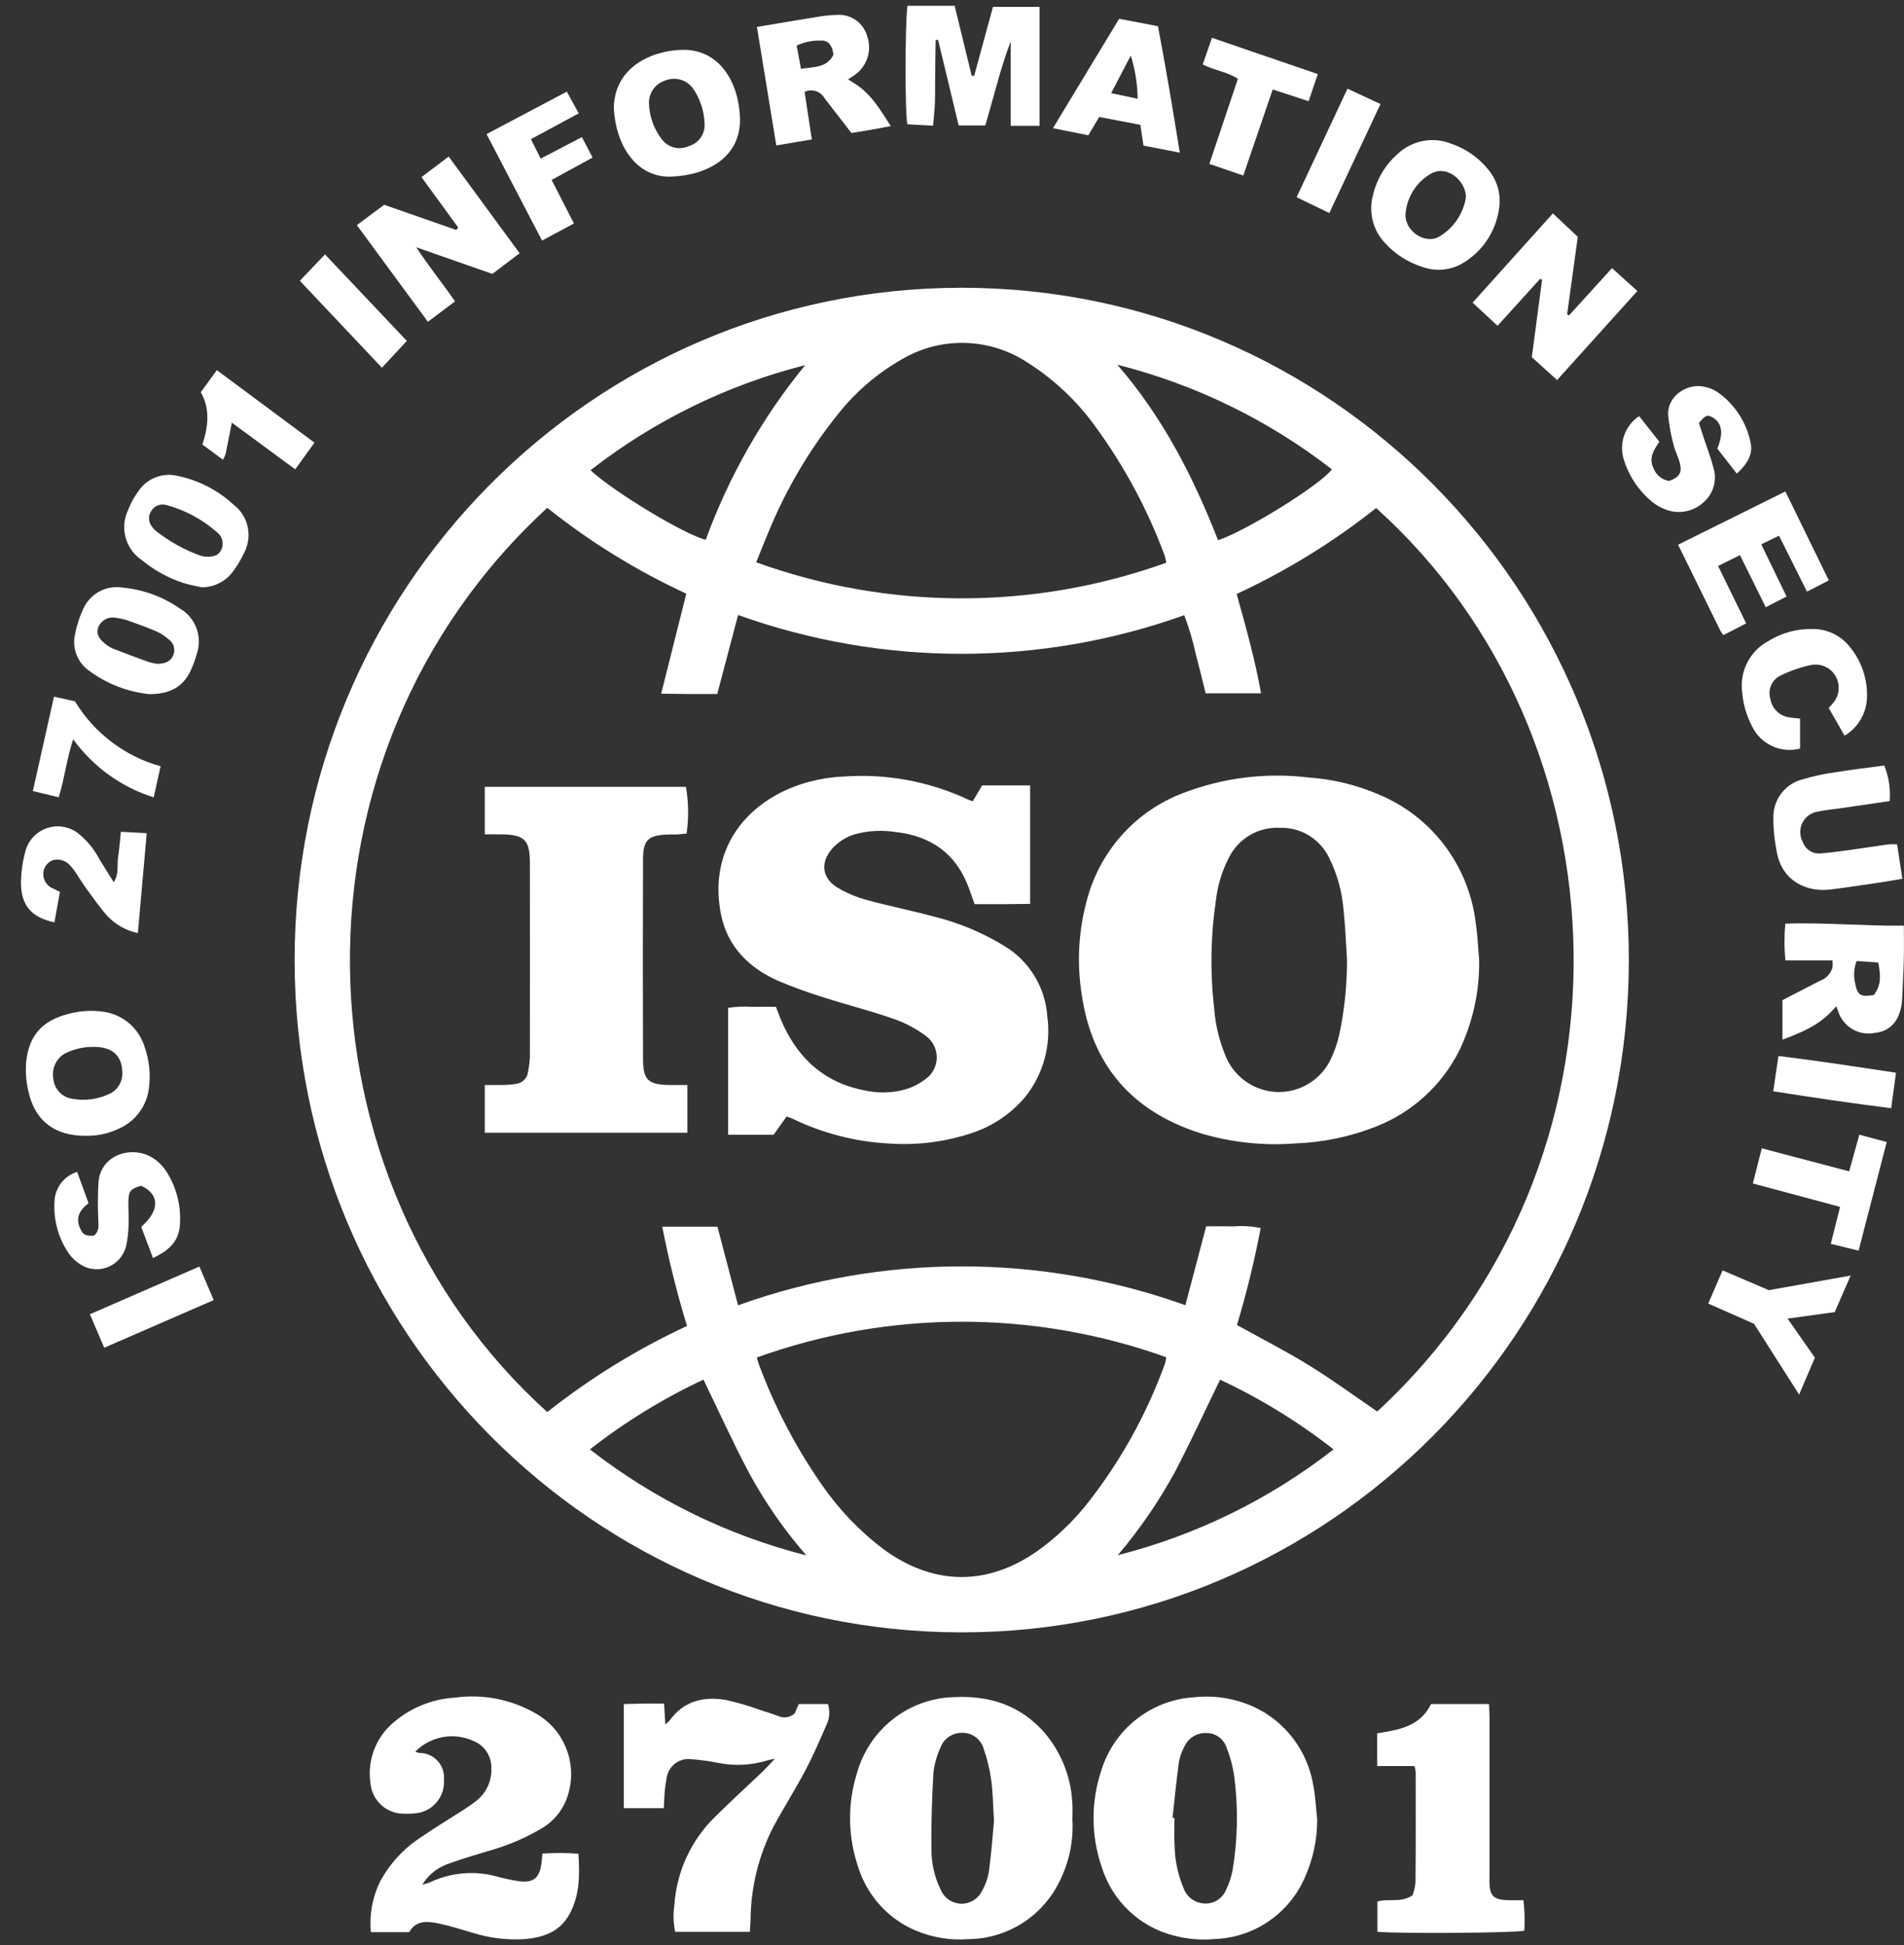 <svg width="46" height="47" viewBox="0 0 46 47" fill="none" xmlns="http://www.w3.org/2000/svg">
<rect x="0" y="0" width="46" height="47" fill="#333333" stroke="none"/>
<g clip-path="url(#clip0_50_73)">
<path d="M23.25 6.953C32.152 6.962 39.36 14.241 39.352 23.212C39.343 32.183 32.121 39.448 23.219 39.44C14.329 39.431 7.124 32.169 7.118 23.208C7.109 14.239 14.316 6.962 23.215 6.953C23.227 6.953 23.239 6.953 23.25 6.953ZM17.832 31.537C21.326 30.285 25.143 30.284 28.638 31.535L29.141 29.63C29.373 29.63 29.585 29.625 29.799 29.632C30.02 29.614 30.241 29.626 30.458 29.671C30.307 30.461 30.116 31.244 29.885 32.014C30.48 32.345 31.072 32.645 31.634 32.993C32.197 33.341 32.729 33.732 33.273 34.104C39.807 28.069 39.4 17.804 33.247 12.275C32.209 13.098 31.078 13.795 29.877 14.351C30.105 15.165 30.323 15.946 30.466 16.751H29.128C29.047 16.427 28.973 16.116 28.891 15.809C28.821 15.487 28.728 15.172 28.611 14.864C25.124 16.11 21.318 16.108 17.832 14.859L17.328 16.769C17.096 16.769 16.882 16.77 16.669 16.769C16.451 16.767 16.233 16.764 15.974 16.76L16.581 14.344C15.383 13.79 14.256 13.095 13.222 12.27C6.729 18.238 7.002 28.501 13.222 34.117C14.263 33.293 15.397 32.595 16.598 32.037C16.357 31.249 16.157 30.448 16 29.639H17.334L17.831 31.538L17.832 31.537ZM28.177 13.597C28.169 13.543 28.158 13.492 28.144 13.44C27.734 12.328 27.173 11.279 26.477 10.324C26.029 9.696 25.464 9.163 24.814 8.753C23.906 8.16 22.746 8.127 21.807 8.67C21.203 9.011 20.671 9.467 20.24 10.013C19.547 10.876 18.983 11.837 18.563 12.863C18.465 13.093 18.375 13.327 18.27 13.586C21.471 14.743 24.972 14.747 28.176 13.596L28.177 13.597ZM18.285 32.796C18.308 32.874 18.317 32.919 18.333 32.961C18.715 33.992 19.226 34.97 19.853 35.871C20.264 36.467 20.766 36.993 21.341 37.428C22.55 38.316 23.86 38.328 25.081 37.462C25.499 37.161 25.876 36.806 26.204 36.408C27.038 35.368 27.695 34.196 28.148 32.939C28.162 32.891 28.17 32.842 28.175 32.792C24.976 31.647 21.483 31.648 18.287 32.798L18.285 32.796ZM27.006 37.575C28.899 37.094 30.675 36.224 32.218 35.019C31.37 34.355 30.451 33.79 29.477 33.335C29.107 34.094 28.767 34.835 28.39 35.556C27.999 36.276 27.535 36.951 27.006 37.574V37.575ZM19.48 37.58C18.945 36.965 18.478 36.292 18.089 35.572C17.704 34.846 17.365 34.095 16.995 33.334C16.021 33.79 15.1 34.355 14.252 35.019C15.801 36.225 17.58 37.098 19.48 37.58ZM29.428 13.053C30.141 12.811 31.928 11.695 32.177 11.339C30.64 10.147 28.876 9.287 26.994 8.812C28.081 10.064 28.825 11.508 29.428 13.053ZM19.453 8.822C17.57 9.299 15.804 10.164 14.267 11.361C14.819 11.878 16.528 12.912 17.05 13.042C17.61 11.509 18.422 10.082 19.453 8.822Z" fill="white"/>
<path d="M31.823 43.952C31.826 44.444 31.722 44.93 31.518 45.378C31.134 46.242 30.298 46.811 29.36 46.849C29.025 46.88 28.687 46.853 28.362 46.767C27.529 46.558 26.865 45.923 26.612 45.095C26.359 44.35 26.355 43.542 26.601 42.795C26.906 41.783 27.805 41.069 28.852 41.008C29.413 40.947 29.979 41.06 30.474 41.333C31.135 41.708 31.594 42.362 31.725 43.115C31.78 43.39 31.792 43.672 31.823 43.952ZM28.329 43.92L28.375 43.924C28.375 44.14 28.361 44.357 28.378 44.572C28.381 44.948 28.461 45.319 28.612 45.663C28.698 45.857 28.888 45.984 29.099 45.99C29.32 46.005 29.527 45.877 29.616 45.672C29.691 45.522 29.745 45.361 29.777 45.196C29.904 44.446 29.918 43.68 29.819 42.926C29.786 42.686 29.723 42.449 29.633 42.224C29.563 42.011 29.364 41.868 29.142 41.872C28.911 41.863 28.7 41.999 28.608 42.212C28.546 42.327 28.502 42.452 28.481 42.582C28.421 43.026 28.377 43.474 28.328 43.919L28.329 43.92Z" fill="white"/>
<path d="M25.908 43.95C25.939 44.449 25.841 44.948 25.626 45.398C25.226 46.277 24.357 46.843 23.399 46.852C22.97 46.885 22.539 46.816 22.14 46.652C21.464 46.372 20.947 45.803 20.73 45.1C20.481 44.365 20.473 43.568 20.708 42.827C21.01 41.77 21.957 41.033 23.048 41.005C23.902 40.962 24.651 41.198 25.233 41.862C25.632 42.329 25.868 42.913 25.904 43.528C25.919 43.668 25.909 43.81 25.909 43.951L25.908 43.95ZM24.015 44.001C23.99 43.603 23.989 43.3 23.947 43.005C23.911 42.746 23.849 42.49 23.762 42.244C23.695 42.019 23.488 41.866 23.255 41.868C23.013 41.857 22.792 42.01 22.714 42.242C22.629 42.429 22.573 42.63 22.551 42.834C22.516 43.441 22.495 44.052 22.504 44.66C22.497 45.009 22.576 45.355 22.732 45.668C22.854 45.946 23.177 46.072 23.454 45.949C23.57 45.897 23.664 45.807 23.722 45.692C23.811 45.538 23.87 45.369 23.895 45.192C23.953 44.764 23.983 44.335 24.014 44.001H24.015H24.015Z" fill="white"/>
<path d="M10.034 42.323C10.065 42.336 10.098 42.346 10.13 42.353C10.455 42.349 10.723 42.611 10.728 42.938C10.728 42.958 10.728 42.978 10.726 42.997C10.753 43.38 10.494 43.724 10.121 43.8C9.992 43.822 9.861 43.828 9.731 43.82C9.319 43.811 8.982 43.489 8.949 43.075C8.873 42.543 9.069 42.008 9.469 41.651C9.891 41.273 10.428 41.05 10.992 41.017C11.673 40.923 12.366 41.061 12.96 41.409C13.617 41.788 13.938 42.564 13.741 43.301C13.646 43.68 13.399 44.003 13.059 44.192C12.671 44.419 12.256 44.594 11.824 44.715C11.512 44.812 11.196 44.897 10.891 45.012C10.605 45.094 10.359 45.281 10.202 45.536C10.263 45.521 10.323 45.503 10.382 45.482C10.884 45.243 11.454 45.191 11.991 45.335C12.162 45.382 12.336 45.42 12.511 45.449C12.889 45.506 13.04 45.38 13.085 44.989C13.092 44.933 13.095 44.877 13.103 44.785C13.393 44.765 13.684 44.766 13.974 44.789C14.008 45.301 14.008 45.792 13.759 46.248C13.527 46.675 13.127 46.812 12.683 46.851C12.254 46.879 11.823 46.827 11.413 46.697C11.145 46.619 10.877 46.532 10.604 46.475C10.334 46.419 10.055 46.384 9.887 46.683H8.961C8.92 46.258 8.999 45.828 9.191 45.446C9.431 45.007 9.778 44.637 10.2 44.371C10.514 44.152 10.845 43.956 11.166 43.748C11.285 43.674 11.401 43.594 11.511 43.507C11.751 43.319 11.885 43.024 11.871 42.718C11.877 42.437 11.712 42.18 11.454 42.071C10.976 41.844 10.408 41.945 10.034 42.32V42.323Z" fill="white"/>
<path d="M16.044 41.161C16.055 41.342 16.063 41.486 16.074 41.665C16.11 41.636 16.146 41.603 16.178 41.568C16.523 41.092 17.006 40.98 17.545 41.075C17.817 41.135 18.086 41.214 18.348 41.309C18.508 41.358 18.667 41.414 18.824 41.469C18.955 41.522 19.103 41.491 19.203 41.392L19.297 41.172H20.003C20.052 41.327 20.045 41.495 19.981 41.644C19.817 42.022 19.654 42.401 19.463 42.765C19.218 43.228 18.936 43.673 18.686 44.134C18.329 44.83 18.14 45.601 18.133 46.384C18.129 46.476 18.123 46.568 18.117 46.675H16.312C16.268 46.465 16.261 46.247 16.292 46.033C16.346 45.227 16.692 44.469 17.267 43.905C17.646 43.529 18.041 43.17 18.426 42.802C18.513 42.718 18.593 42.629 18.723 42.492C18.612 42.518 18.565 42.523 18.521 42.539C18.135 42.655 17.727 42.672 17.333 42.59C17.122 42.549 16.91 42.52 16.697 42.504C16.404 42.468 16.138 42.678 16.103 42.973C16.103 42.976 16.103 42.979 16.103 42.98C16.076 43.119 16.059 43.258 16.052 43.399C16.044 43.49 16.044 43.582 16.038 43.688H15.071V41.172C15.231 41.169 15.386 41.163 15.541 41.16C15.696 41.157 15.857 41.16 16.044 41.16V41.161Z" fill="white"/>
<path d="M33.274 41.879C33.793 41.796 34.309 41.717 34.573 41.172H35.974C35.978 41.276 35.985 41.377 35.986 41.476C35.986 42.754 35.986 44.032 35.986 45.309C35.986 45.376 35.984 45.441 35.986 45.507C35.995 45.795 36.084 45.89 36.375 45.908C36.513 45.917 36.652 45.91 36.805 45.91C36.835 46.155 36.842 46.402 36.828 46.648C36.606 46.704 33.737 46.723 33.278 46.674V45.944C33.536 45.861 33.834 45.986 34.125 45.794C34.163 45.693 34.187 45.589 34.198 45.483C34.206 44.591 34.203 43.698 34.202 42.806C34.197 42.759 34.187 42.714 34.173 42.669H33.273V41.879H33.274Z" fill="white"/>
<path d="M23.064 0.14L23.476 1.831H23.536L23.99 0.166H25.115V3.041H24.417V1.005C24.164 1.663 24.011 2.348 23.803 3.031H23.161L22.664 0.963L22.605 0.965C22.602 1.132 22.599 1.3 22.597 1.467C22.595 1.635 22.594 1.806 22.592 1.975C22.59 2.154 22.593 2.333 22.586 2.512C22.578 2.678 22.559 2.845 22.543 3.037L21.923 3.003C21.862 2.798 21.864 0.573 21.924 0.14H23.064Z" fill="white"/>
<path d="M37.618 9.181L37.008 8.63L37.256 6.759L37.208 6.738L36.18 7.872L35.578 7.312L37.517 5.156L38.119 5.722L37.861 7.596L37.907 7.621L38.946 6.478L39.558 7.031L37.62 9.181L37.618 9.181Z" fill="white"/>
<path d="M11.071 5.498L10.183 4.279L10.84 3.783L12.554 6.118L11.895 6.618L10.058 5.975C10.372 6.453 10.692 6.847 10.994 7.281L10.338 7.775L8.622 5.44L9.281 4.948L11.023 5.556L11.07 5.497L11.071 5.498Z" fill="white"/>
<path d="M44.366 24.312C44.038 24.685 43.744 24.869 43.064 25.119V24.164L43.978 23.693C44.12 23.642 44.23 23.523 44.273 23.376C44.277 23.319 44.278 23.262 44.273 23.205H43.136C43.105 22.909 43.105 22.612 43.132 22.317C44.092 22.283 45.035 22.378 45.997 22.365C45.997 22.649 46.002 22.901 45.996 23.152C45.989 23.463 45.972 23.772 45.958 24.082C45.955 24.137 45.954 24.194 45.946 24.25C45.885 24.672 45.661 24.917 45.303 24.955C44.909 25.039 44.517 24.804 44.403 24.415C44.392 24.383 44.38 24.349 44.365 24.311L44.366 24.312ZM45.275 24.039C45.43 23.813 45.452 23.648 45.379 23.255L44.854 23.22C44.791 23.388 44.778 23.571 44.817 23.747C44.876 24.049 44.947 24.096 45.276 24.039H45.275Z" fill="white"/>
<path d="M18.287 0.651C18.794 0.565 19.27 0.484 19.746 0.408C19.902 0.38 20.06 0.364 20.218 0.36C20.558 0.334 20.867 0.556 20.955 0.887C21.069 1.229 20.945 1.605 20.651 1.811C20.601 1.847 20.548 1.879 20.488 1.918C20.913 2.162 21.1 2.368 21.519 3.046C21.358 3.077 21.207 3.107 21.055 3.133C20.899 3.161 20.744 3.185 20.57 3.213C20.355 2.935 20.137 2.655 19.921 2.374C19.824 2.204 19.615 2.137 19.439 2.219L19.613 3.369L18.755 3.514L18.287 0.651V0.651ZM20.136 1.322C20.11 1.091 20.007 0.968 19.824 0.981C19.625 0.974 19.427 1.016 19.247 1.102L19.351 1.663C19.669 1.613 19.979 1.642 20.136 1.322Z" fill="white"/>
<path d="M14.83 2.621C14.834 1.637 15.727 1.223 16.473 1.204C17.401 1.18 17.852 2.017 17.878 2.852C17.906 3.78 17.109 4.237 16.212 4.267C15.354 4.296 14.873 3.48 14.83 2.62V2.621ZM17.022 2.974C17.01 2.674 16.912 2.382 16.741 2.135C16.585 1.924 16.308 1.847 16.067 1.947C15.827 2.024 15.668 2.253 15.679 2.507C15.691 2.818 15.799 3.118 15.988 3.364C16.14 3.568 16.412 3.636 16.641 3.53C16.884 3.462 17.044 3.228 17.022 2.974Z" fill="white"/>
<path d="M36.232 4.882C36.199 5.513 35.844 6.082 35.294 6.385C35.009 6.536 34.673 6.56 34.37 6.451C34.02 6.343 33.706 6.141 33.459 5.869C33.169 5.562 33.06 5.125 33.17 4.715C33.261 4.328 33.47 3.979 33.768 3.718C34.112 3.395 34.609 3.297 35.047 3.467C35.404 3.586 35.719 3.804 35.957 4.098C36.141 4.316 36.239 4.595 36.231 4.882H36.232ZM35.417 4.77C35.417 4.362 34.946 3.961 34.551 4.208C34.216 4.409 33.996 4.758 33.958 5.149C33.917 5.561 34.406 5.912 34.761 5.723C35.111 5.521 35.351 5.171 35.417 4.769V4.77Z" fill="white"/>
<path d="M2.064 27.443C1.327 27.443 0.855 27.088 0.694 26.4C0.632 26.155 0.611 25.901 0.633 25.649C0.703 25.008 1.029 24.656 1.651 24.498C1.912 24.426 2.184 24.406 2.452 24.439C2.941 24.488 3.352 24.826 3.495 25.299C3.602 25.602 3.639 25.925 3.603 26.245C3.566 26.697 3.283 27.091 2.87 27.27C2.619 27.391 2.343 27.449 2.064 27.442V27.443ZM2.279 25.295C2.026 25.288 1.776 25.346 1.551 25.463C1.347 25.591 1.243 25.833 1.289 26.071C1.315 26.314 1.499 26.51 1.739 26.547C2.035 26.603 2.34 26.567 2.614 26.442C2.839 26.354 2.978 26.124 2.954 25.881C2.937 25.498 2.705 25.296 2.279 25.294V25.295Z" fill="white"/>
<path d="M45.959 21.232C45.753 21.267 45.573 21.3 45.392 21.326C45.005 21.383 44.617 21.443 44.229 21.491C43.67 21.562 43.07 21.307 42.932 20.612C42.874 20.337 42.844 20.056 42.844 19.775C42.828 19.354 43.093 18.974 43.492 18.847C43.785 18.756 44.086 18.691 44.39 18.652C44.766 18.59 45.146 18.547 45.524 18.496C45.633 18.769 45.678 19.063 45.654 19.355C45.256 19.414 44.853 19.472 44.448 19.531C44.273 19.557 44.095 19.57 43.923 19.609C43.653 19.645 43.462 19.895 43.498 20.167C43.505 20.228 43.524 20.285 43.553 20.339C43.616 20.525 43.799 20.642 43.993 20.619C44.234 20.599 44.473 20.566 44.714 20.533C45.018 20.492 45.322 20.442 45.626 20.401C45.695 20.396 45.763 20.396 45.833 20.4L45.961 21.232H45.959Z" fill="white"/>
<path d="M42.66 14.671L42.037 13.412L41.508 13.675L42.187 15.062L41.637 15.345C41.611 15.313 41.587 15.278 41.566 15.243C41.23 14.561 40.895 13.879 40.542 13.161L43.134 11.874L44.184 14.024L43.656 14.294L42.98 12.943L42.551 13.152L43.163 14.412L42.66 14.671Z" fill="white"/>
<path d="M41.96 11.442L41.489 10.839C41.644 10.466 41.604 10.22 41.377 10.086C41.251 10.012 41.195 10.033 41.046 10.222L41.17 10.604C41.246 10.835 41.337 11.064 41.395 11.299C41.489 11.595 41.4 11.919 41.169 12.125C40.925 12.359 40.572 12.433 40.256 12.316C40.133 12.274 40.019 12.209 39.917 12.127C39.589 11.857 39.349 11.496 39.226 11.088C39.11 10.698 39.263 10.277 39.602 10.054L40.09 10.674C39.959 10.864 39.831 11.056 39.94 11.294C40 11.468 40.149 11.594 40.329 11.621C40.58 11.523 40.644 11.421 40.582 11.18C40.544 11.035 40.47 10.9 40.435 10.755C40.371 10.521 40.327 10.282 40.303 10.041C40.269 9.56 40.781 9.235 41.208 9.352C41.309 9.375 41.403 9.415 41.49 9.471C41.909 9.763 42.2 10.208 42.297 10.713C42.346 10.966 42.234 11.193 41.961 11.443L41.96 11.442Z" fill="white"/>
<path d="M1.864 28.316L2.14 29.071C1.93 29.229 1.817 29.418 1.936 29.68C2.006 29.833 2.057 29.863 2.266 29.857C2.416 29.74 2.375 29.576 2.373 29.418C2.36 29.128 2.363 28.837 2.381 28.549C2.447 27.857 3.269 27.646 3.759 28.024C3.865 28.102 3.954 28.2 4.024 28.31C4.278 28.71 4.389 29.185 4.341 29.657C4.295 30.032 4.037 30.235 3.696 30.396L3.412 29.642C3.865 29.247 3.86 28.852 3.407 28.649C3.158 28.723 3.111 28.772 3.102 29.011C3.096 29.198 3.115 29.387 3.107 29.575C3.105 29.753 3.085 29.93 3.047 30.105C2.951 30.499 2.557 30.741 2.164 30.646C2.073 30.623 1.988 30.583 1.911 30.528C1.809 30.461 1.723 30.374 1.654 30.273C1.394 29.889 1.277 29.424 1.322 28.96C1.36 28.658 1.571 28.405 1.861 28.316H1.864Z" fill="white"/>
<path d="M28.503 3.689L27.626 3.518C27.598 3.333 27.576 3.179 27.551 3.017L26.557 2.826L26.294 3.268L25.439 3.097L27.038 0.454L27.976 0.633C28.167 1.634 28.334 2.636 28.503 3.688V3.689ZM27.485 2.386C27.482 2.032 27.425 1.681 27.319 1.343L26.845 2.251L27.485 2.386Z" fill="white"/>
<path d="M4.871 14.19C4.718 14.154 4.561 14.13 4.412 14.08C4.049 13.957 3.711 13.769 3.416 13.525C3.028 13.26 2.891 12.748 3.095 12.322C3.158 12.156 3.245 11.999 3.351 11.857C3.559 11.555 3.931 11.412 4.287 11.497C4.792 11.601 5.259 11.84 5.64 12.191C6.008 12.469 6.113 12.979 5.885 13.382C5.806 13.551 5.708 13.71 5.591 13.856C5.413 14.07 5.148 14.192 4.871 14.189V14.19ZM4.979 13.451C5.185 13.459 5.297 13.403 5.351 13.272C5.414 13.128 5.371 12.96 5.247 12.864C4.897 12.554 4.481 12.329 4.031 12.205C3.881 12.155 3.719 12.221 3.645 12.361C3.576 12.478 3.588 12.626 3.676 12.729C3.702 12.768 3.734 12.802 3.771 12.831C4.094 13.085 4.455 13.285 4.84 13.425C4.885 13.439 4.932 13.447 4.979 13.451Z" fill="white"/>
<path d="M43.489 17.363V18.087C43.018 18.209 42.529 17.978 42.322 17.535C42.184 17.267 42.104 16.973 42.085 16.672C42.042 16.188 42.288 15.727 42.711 15.496C43.038 15.29 43.418 15.186 43.804 15.198C44.126 15.198 44.433 15.336 44.647 15.578C44.963 15.933 45.127 16.398 45.105 16.874C45.087 17.247 44.883 17.585 44.565 17.775L44.181 17.106C44.216 17.066 44.248 17.032 44.277 16.997C44.485 16.767 44.468 16.413 44.241 16.203C44.119 16.092 43.955 16.04 43.792 16.061C43.527 16.112 43.271 16.198 43.029 16.317C42.812 16.413 42.701 16.657 42.771 16.885C42.808 17.116 42.988 17.295 43.217 17.331C43.298 17.346 43.381 17.35 43.489 17.363L43.489 17.363Z" fill="white"/>
<path d="M3.601 16.771C3.076 16.715 2.576 16.52 2.151 16.205C1.867 16.005 1.732 15.649 1.816 15.309C1.856 15.108 1.919 14.912 2.004 14.726C2.166 14.348 2.562 14.13 2.965 14.198C3.459 14.243 3.933 14.416 4.341 14.7C4.732 14.923 4.904 15.399 4.747 15.823C4.712 15.949 4.666 16.073 4.612 16.191C4.429 16.593 4.108 16.774 3.601 16.771ZM3.794 16.04C4.019 16.038 4.139 15.962 4.19 15.819C4.242 15.681 4.192 15.526 4.071 15.445C3.987 15.371 3.893 15.309 3.792 15.261C3.571 15.166 3.342 15.081 3.114 15.001C3.008 14.965 2.899 14.94 2.789 14.925C2.618 14.893 2.447 14.985 2.378 15.146C2.324 15.285 2.365 15.41 2.519 15.537C2.582 15.592 2.653 15.638 2.73 15.672C3.016 15.784 3.303 15.891 3.592 15.995C3.659 16.014 3.727 16.029 3.797 16.038H3.796L3.794 16.04Z" fill="white"/>
<path d="M1.448 21.548L1.315 22.285C0.747 22.167 0.494 21.858 0.507 21.289C0.513 21.054 0.546 20.821 0.606 20.594C0.708 20.156 1.144 19.884 1.578 19.987C1.695 20.014 1.804 20.067 1.897 20.142C2.108 20.313 2.282 20.526 2.407 20.768C2.515 20.941 2.623 21.115 2.748 21.316C2.883 21.104 2.822 20.903 2.852 20.717C2.883 20.524 2.896 20.328 2.92 20.097L3.545 20.131C3.472 20.949 3.403 21.732 3.331 22.544C3.055 22.487 2.803 22.348 2.605 22.145C2.419 21.936 2.257 21.704 2.092 21.478C1.992 21.342 1.906 21.196 1.812 21.057C1.781 21.011 1.745 20.966 1.707 20.925C1.606 20.797 1.438 20.741 1.28 20.782C1.144 20.832 1.051 20.958 1.046 21.104C1.04 21.27 1.142 21.42 1.297 21.475C1.338 21.493 1.378 21.515 1.447 21.549L1.448 21.548Z" fill="white"/>
<path d="M14.059 3.314L14.317 3.807L13.327 4.347L13.866 5.399L13.096 5.813L11.755 3.24L13.694 2.214L13.982 2.739L12.827 3.362L13.062 3.833L14.058 3.313L14.059 3.314Z" fill="white"/>
<path d="M42.373 31.983L41.27 31.496L41.617 30.694L42.735 31.172L44.712 30.819L44.326 31.702L43.187 31.859L43.847 32.803L43.466 33.695L42.375 31.982L42.373 31.983Z" fill="white"/>
<path d="M30.039 4.242L29.218 3.96L29.907 1.905C29.65 1.732 29.342 1.706 29.058 1.556L29.28 0.913L31.838 1.79L31.616 2.445L30.748 2.162L30.038 4.241L30.039 4.242Z" fill="white"/>
<path d="M42.564 27.745L44.675 28.301L44.921 27.416L45.583 27.592L44.903 30.217L44.231 30.053L44.456 29.16L42.348 28.594L42.564 27.745Z" fill="white"/>
<path d="M1.418 19.263L0.794 19.113L1.304 16.832L1.81 16.944C2.277 17.713 3.018 18.275 3.88 18.514L3.713 19.265C2.933 19.02 2.252 18.529 1.768 17.863C1.609 18.341 1.563 18.797 1.418 19.264V19.263Z" fill="white"/>
<path d="M5.601 10.212C5.546 10.492 5.5 10.731 5.45 10.968C5.434 11.017 5.413 11.064 5.387 11.108L4.89 10.741C5.028 10.314 5.085 9.891 4.851 9.476L5.239 8.943L7.597 10.695L7.133 11.34L5.601 10.212Z" fill="white"/>
<path d="M9.829 8.236L9.227 8.885L7.244 6.784L7.852 6.147L9.828 8.236H9.829Z" fill="white"/>
<path d="M32.115 5.147L31.326 4.765L32.555 2.142L33.352 2.514L32.116 5.147H32.115Z" fill="white"/>
<path d="M4.817 30.601L5.163 31.412L2.518 32.563L2.172 31.754L4.817 30.601Z" fill="white"/>
<path d="M42.841 26.367L42.966 25.514C43.916 25.63 44.845 25.773 45.807 25.919L45.69 26.776C44.73 26.656 43.797 26.517 42.84 26.367H42.841Z" fill="white"/>
<path d="M35.736 23.212C35.745 23.968 35.578 24.716 35.25 25.395C34.829 26.225 34.122 26.871 33.261 27.212C32.636 27.462 31.973 27.601 31.301 27.626C30.518 27.688 29.73 27.602 28.979 27.373C27.354 26.848 26.381 25.744 26.133 24.023C26.01 23.24 26.059 22.439 26.278 21.678C26.608 20.516 27.465 19.582 28.589 19.159C29.552 18.79 30.59 18.661 31.614 18.785C32.202 18.825 32.778 18.966 33.319 19.2C34.6 19.733 35.495 20.925 35.655 22.314C35.699 22.611 35.711 22.913 35.737 23.212H35.736ZM32.544 23.212C32.518 22.809 32.505 22.404 32.461 22.004C32.428 21.553 32.307 21.114 32.104 20.71C31.879 20.26 31.416 19.983 30.917 20.001C30.409 19.975 29.932 20.251 29.698 20.706C29.532 21.023 29.425 21.366 29.38 21.721C29.249 22.596 29.233 23.483 29.333 24.361C29.364 24.764 29.46 25.161 29.617 25.532C29.919 26.245 30.739 26.576 31.446 26.271C31.756 26.137 32.008 25.894 32.154 25.587C32.241 25.4 32.309 25.205 32.355 25.004C32.48 24.415 32.544 23.815 32.543 23.213L32.544 23.212Z" fill="white"/>
<path d="M23.546 21.846C23.491 21.692 23.448 21.568 23.403 21.445C23.097 20.616 22.481 20.194 21.631 20.102C21.307 20.052 20.975 20.07 20.659 20.155C20.451 20.216 20.265 20.331 20.117 20.491C19.814 20.829 19.847 21.209 20.232 21.446C20.456 21.579 20.698 21.68 20.95 21.747C21.48 21.893 22.021 21.999 22.553 22.143C23.171 22.294 23.76 22.541 24.301 22.878C24.882 23.243 25.255 23.866 25.302 24.554C25.4 25.252 25.206 25.96 24.765 26.508C24.43 26.904 23.994 27.202 23.504 27.367C22.848 27.59 22.155 27.678 21.465 27.628C20.652 27.584 19.857 27.377 19.125 27.019C19.093 27.004 19.057 26.994 19.003 26.976L18.691 27.417H17.591V24.351C17.78 24.321 17.974 24.314 18.165 24.327C18.351 24.322 18.537 24.326 18.747 24.326C18.785 24.427 18.819 24.522 18.857 24.615C19.24 25.534 19.884 26.15 20.876 26.343C21.205 26.419 21.548 26.412 21.874 26.321C22.052 26.268 22.218 26.183 22.366 26.068C22.65 25.864 22.717 25.465 22.515 25.179C22.474 25.12 22.423 25.069 22.365 25.027C22.125 24.849 21.86 24.709 21.578 24.613C21.033 24.422 20.47 24.282 19.92 24.105C19.536 23.988 19.159 23.851 18.79 23.694C18.088 23.38 17.575 22.869 17.419 22.092C17.17 20.852 17.688 19.773 18.816 19.173C19.299 18.924 19.832 18.785 20.374 18.763C21.402 18.687 22.433 18.875 23.369 19.31C23.403 19.326 23.439 19.338 23.5 19.361L23.728 18.977H24.887V21.839C24.672 21.841 24.452 21.845 24.233 21.846C24.007 21.846 23.784 21.845 23.546 21.845V21.846Z" fill="white"/>
<path d="M16.606 26.215V27.368H11.712V26.215C11.863 26.215 12.01 26.218 12.156 26.214C12.258 26.214 12.36 26.205 12.462 26.188C12.617 26.173 12.741 26.05 12.758 25.894C12.781 25.774 12.796 25.653 12.802 25.532C12.804 23.97 12.804 22.408 12.802 20.847C12.801 20.294 12.67 20.169 12.122 20.159C11.992 20.157 11.862 20.159 11.712 20.159V19.011H16.572C16.636 19.384 16.642 19.765 16.588 20.14C16.52 20.147 16.449 20.155 16.377 20.16C16.305 20.165 16.227 20.16 16.152 20.162C15.653 20.18 15.535 20.288 15.535 20.784C15.53 22.384 15.53 23.983 15.535 25.582C15.537 26.095 15.656 26.205 16.168 26.215C16.306 26.217 16.444 26.215 16.605 26.215H16.606Z" fill="white"/>
</g>
<defs>
<clipPath id="clip0_50_73">
<rect width="45.493" height="46.722" fill="white" transform="translate(0.507 0.139)"/>
</clipPath>
</defs>
</svg>
